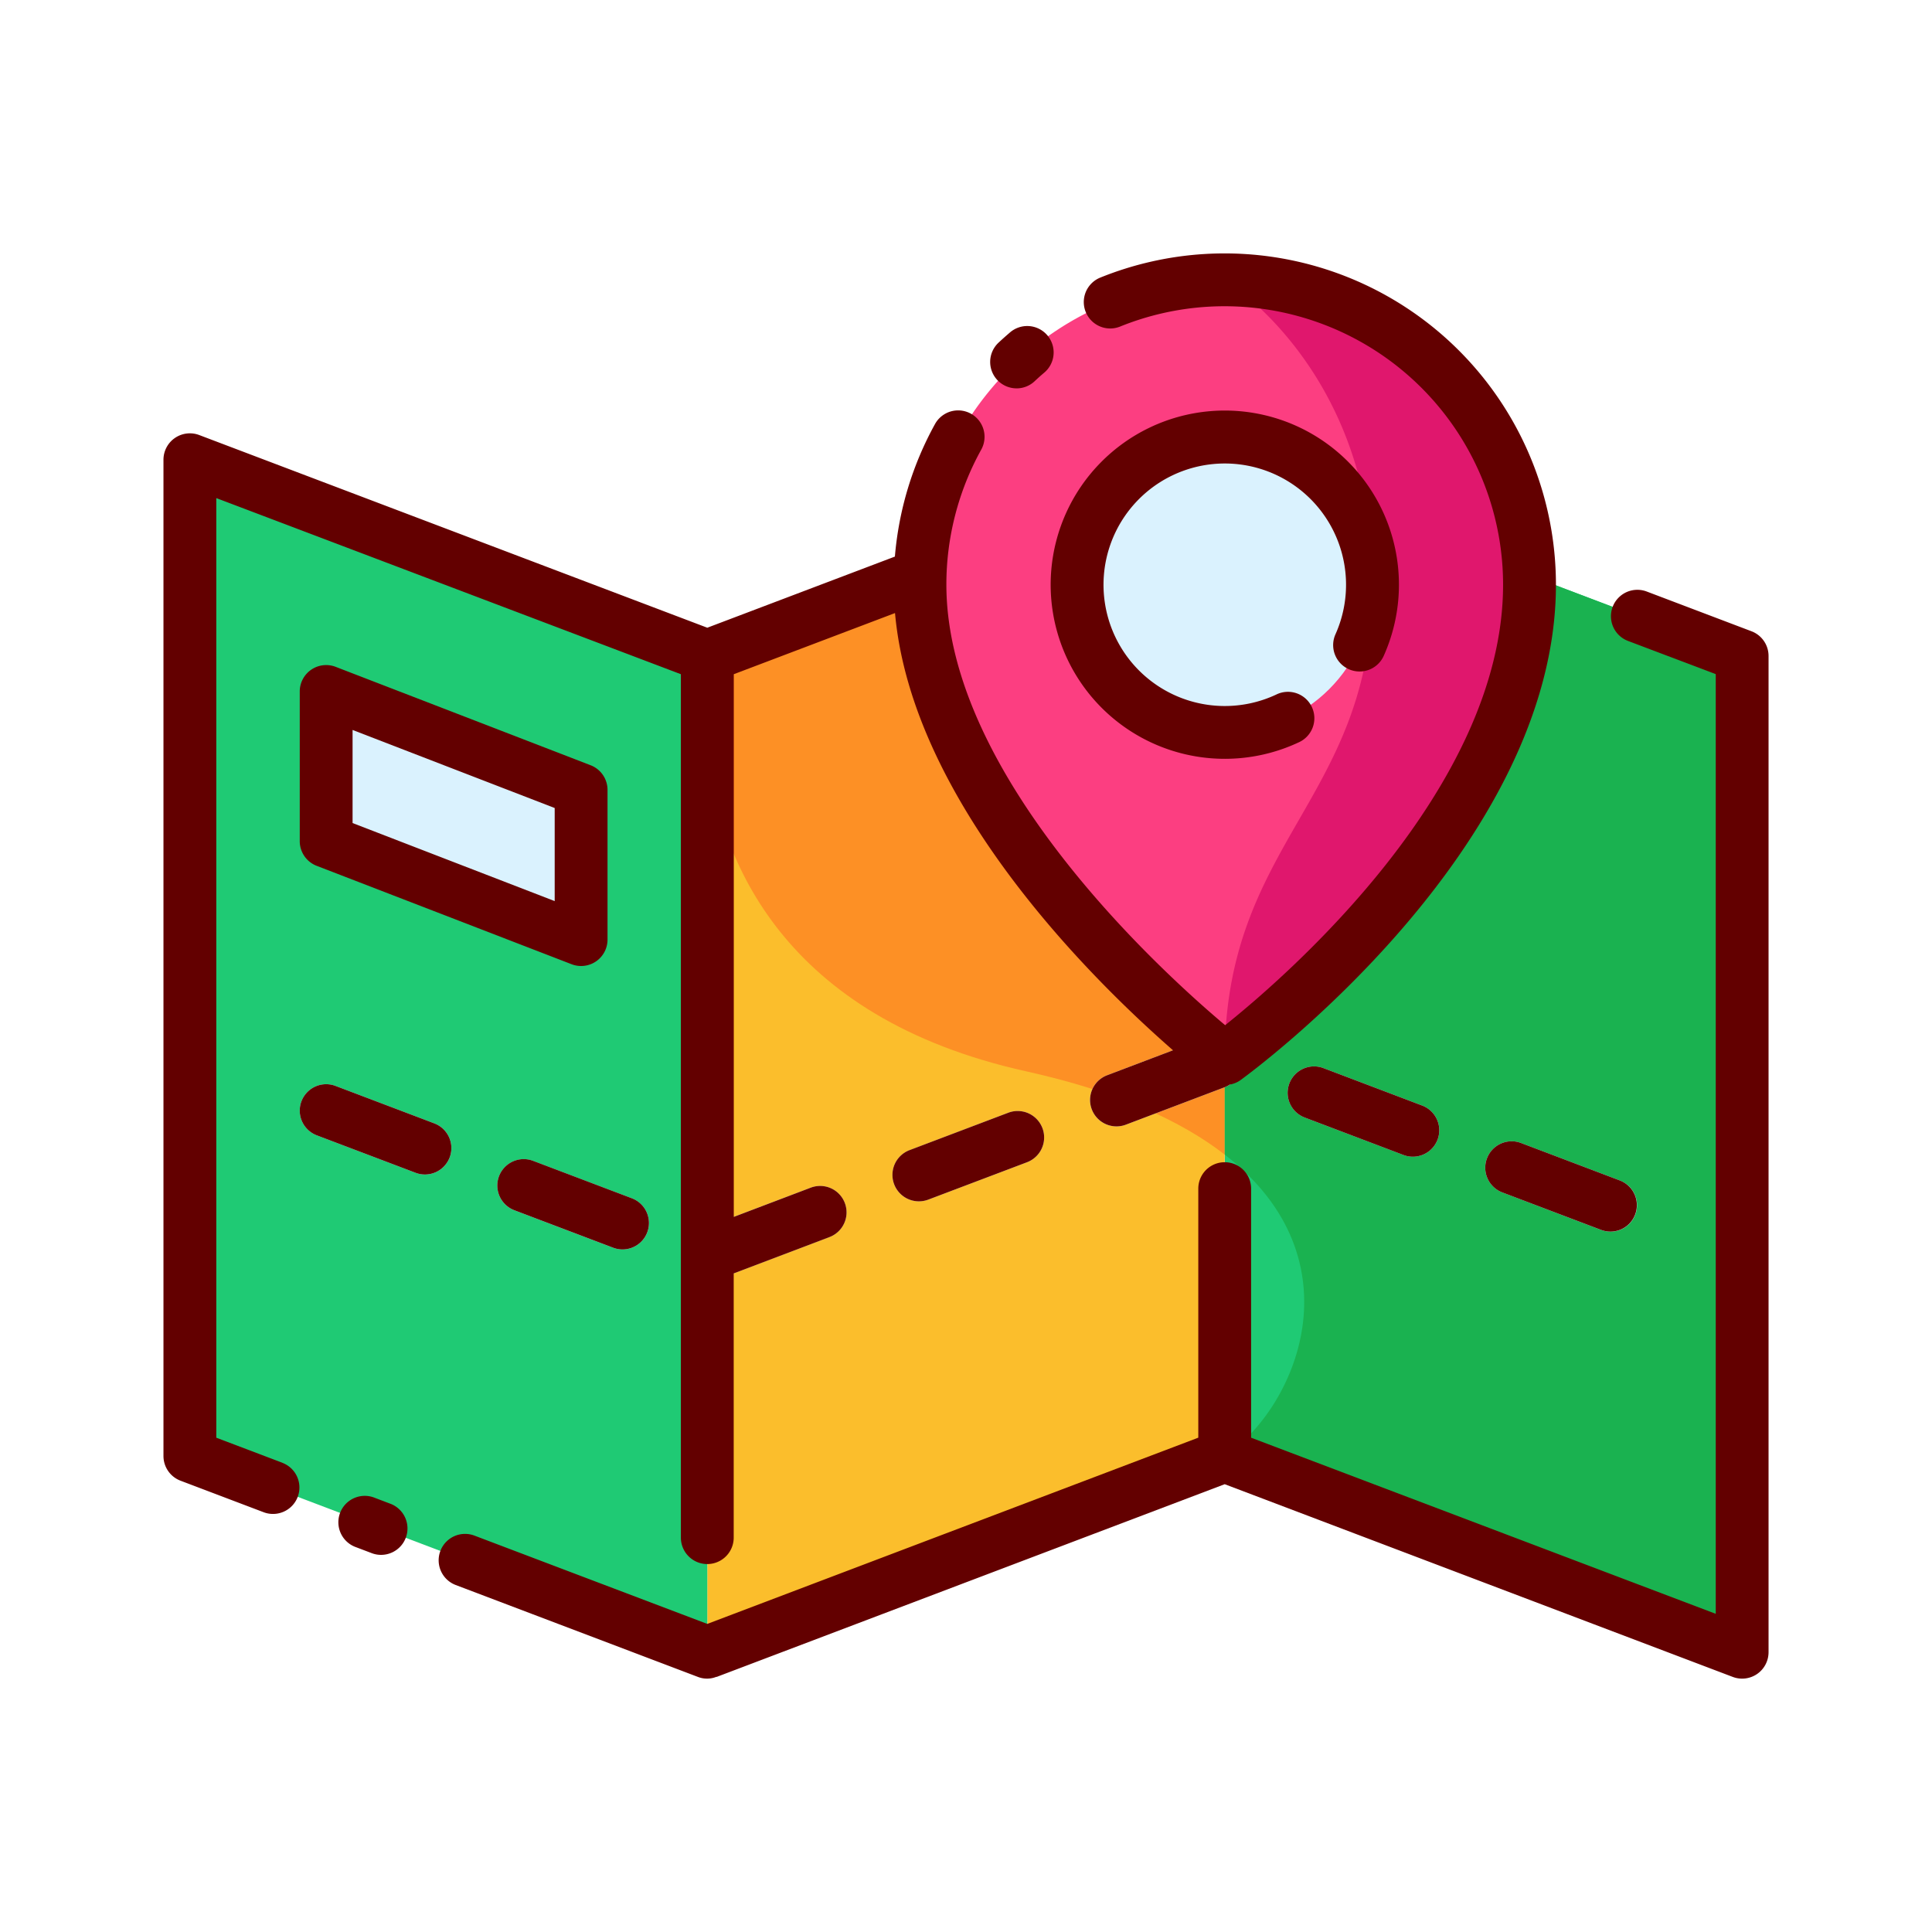 <svg id="Layer_1" data-name="Layer 1" xmlns="http://www.w3.org/2000/svg" viewBox="0 0 128 128"><title>MAP</title><polygon points="115.421 109.46 81.14 96.46 81.14 30.46 115.421 43.46 115.421 109.46" style="fill:#1fca74"/><polygon points="46.86 109.46 81.14 96.46 81.14 30.46 46.86 43.46 46.86 109.46" style="fill:#fbbe2c"/><path d="M68,70.982c6.031,1.337,10.26,3.281,13.14,5.512V30.46l-34.28,13v6.5C47.729,56.9,51.808,67.393,68,70.982Z" style="fill:#fd9025"/><path d="M81.14,76.495c9.052,7.014,4.658,16.9,0,19.965l34.28,13v-66l-34.28-13Z" style="fill:#1ab250"/><polygon points="46.86 109.46 12.579 96.46 12.579 30.46 46.86 43.46 46.86 109.46" style="fill:#1fca74"/><path d="M47.79,84.555a1.75,1.75,0,0,1-.621-3.387l6.545-2.482a1.75,1.75,0,0,1,1.241,3.273L48.41,84.441A1.751,1.751,0,0,1,47.79,84.555Zm-6.546-1.776a1.751,1.751,0,0,1-.62-.113l-6.545-2.482a1.75,1.75,0,0,1,1.241-3.273l6.545,2.482a1.75,1.75,0,0,1-.621,3.387ZM106.7,81.6a1.751,1.751,0,0,1-.62-.113L99.53,79a1.75,1.75,0,0,1,1.241-3.273l6.545,2.482A1.75,1.75,0,0,1,106.7,81.6ZM60.88,79.591a1.75,1.75,0,0,1-.621-3.387L66.8,73.722A1.75,1.75,0,0,1,68.046,77L61.5,79.478A1.751,1.751,0,0,1,60.88,79.591ZM28.154,77.814a1.751,1.751,0,0,1-.62-.113l-6.545-2.482a1.75,1.75,0,0,1,1.241-3.273l6.545,2.482a1.75,1.75,0,0,1-.621,3.387Zm65.452-1.18a1.751,1.751,0,0,1-.62-.113L86.44,74.039a1.75,1.75,0,0,1,1.241-3.273l6.545,2.482a1.75,1.75,0,0,1-.621,3.387ZM73.971,74.626a1.75,1.75,0,0,1-.621-3.387L79.9,68.758a1.75,1.75,0,0,1,1.241,3.273L74.59,74.513A1.749,1.749,0,0,1,73.971,74.626Z" style="fill:#daf2fe"/><polygon points="38.5 62.25 21.609 55.729 21.609 45.813 38.5 52.333 38.5 62.25" style="fill:#daf2fe"/><path d="M101.333,38.733c0,16.768-20.193,31.425-20.193,31.425S60.947,54.545,60.947,38.733a20.193,20.193,0,1,1,40.386,0Z" style="fill:#fc3e81"/><circle cx="81.14" cy="38.733" r="9.792" style="fill:#daf2fe"/><path d="M101.333,38.733A20.193,20.193,0,0,0,81.14,18.54s9.792,5.926,9.792,20.193S81.14,55.649,81.14,70.158C81.14,70.158,101.333,55.5,101.333,38.733Z" style="fill:#e0176d"/><path d="M25.868,99.629l-1.032-.392a1.75,1.75,0,1,0-1.241,3.271l1.032.392a1.731,1.731,0,0,0,.62.114,1.75,1.75,0,0,0,.621-3.386Z" style="fill:#630000"/><path d="M18.708,96.912l-4.378-1.66V33L45.11,44.668v57.205a1.75,1.75,0,0,0,3.5,0V84.366l6.346-2.407a1.75,1.75,0,0,0-1.241-3.273l-5.1,1.936V44.668l10.682-4.051C60.425,53.229,72.5,65.033,77.716,69.584L73.35,71.239a1.75,1.75,0,0,0,1.241,3.273l6.546-2.481a1.753,1.753,0,0,0,.341-.177,1.72,1.72,0,0,0,.691-.281c.854-.619,20.916-15.381,20.916-32.841A21.955,21.955,0,0,0,72.861,18.406a1.75,1.75,0,0,0,1.322,3.24,18.455,18.455,0,0,1,25.4,17.086c0,13.521-14.352,25.945-18.414,29.189C77.125,64.525,62.7,51.508,62.7,38.732a18.454,18.454,0,0,1,2.309-8.942,1.75,1.75,0,0,0-3.06-1.7,21.931,21.931,0,0,0-2.66,8.785L46.86,41.588,13.2,28.823A1.75,1.75,0,0,0,10.83,30.46v66A1.75,1.75,0,0,0,11.959,98.1l5.508,2.089a1.75,1.75,0,0,0,1.241-3.273Z" style="fill:#630000"/><path d="M116.041,41.823,109.1,39.19a1.75,1.75,0,0,0-1.241,3.273l5.814,2.2v62.257L82.89,95.252V78.75a1.75,1.75,0,0,0-3.5,0v16.5L46.86,107.588l-15.427-5.85a1.75,1.75,0,0,0-1.241,3.273L46.239,111.1a1.663,1.663,0,0,0,1.224-.007s.013.009.017.007L81.14,98.332,114.8,111.1a1.75,1.75,0,0,0,2.371-1.637v-66A1.75,1.75,0,0,0,116.041,41.823Z" style="fill:#630000"/><path d="M67.351,25.731a1.744,1.744,0,0,0,1.193-.471q.3-.283.619-.554a1.75,1.75,0,1,0-2.28-2.654q-.371.318-.726.649a1.75,1.75,0,0,0,1.194,3.029Z" style="fill:#630000"/><path d="M89.361,44.336a1.753,1.753,0,0,0,2.313-.88,11.537,11.537,0,1,0-5.635,5.729,1.75,1.75,0,1,0-1.486-3.168,8.034,8.034,0,1,1,3.928-4A1.75,1.75,0,0,0,89.361,44.336Z" style="fill:#630000"/><path d="M29.791,76.685a1.75,1.75,0,0,0-1.016-2.257l-6.545-2.482a1.75,1.75,0,0,0-1.241,3.273L27.534,77.7a1.751,1.751,0,0,0,2.257-1.017Z" style="fill:#630000"/><path d="M35.32,76.909a1.75,1.75,0,0,0-1.241,3.273l6.545,2.482a1.75,1.75,0,0,0,1.241-3.273Z" style="fill:#630000"/><path d="M87.681,70.766a1.75,1.75,0,0,0-1.241,3.273l6.545,2.482a1.75,1.75,0,0,0,1.241-3.273Z" style="fill:#630000"/><path d="M98.515,76.746A1.75,1.75,0,0,0,99.53,79l6.545,2.482a1.75,1.75,0,0,0,1.241-3.273l-6.545-2.482A1.749,1.749,0,0,0,98.515,76.746Z" style="fill:#630000"/><path d="M66.8,73.722,60.259,76.2A1.75,1.75,0,0,0,61.5,79.478L68.046,77A1.75,1.75,0,0,0,66.8,73.722Z" style="fill:#630000"/><path d="M20.979,57.362,37.87,63.883a1.75,1.75,0,0,0,2.38-1.633V52.333A1.75,1.75,0,0,0,39.13,50.7L22.239,44.18a1.75,1.75,0,0,0-2.38,1.633v9.917A1.75,1.75,0,0,0,20.979,57.362Zm2.38-9L36.75,53.533V59.7L23.359,54.529Z" style="fill:#630000"/></svg>
